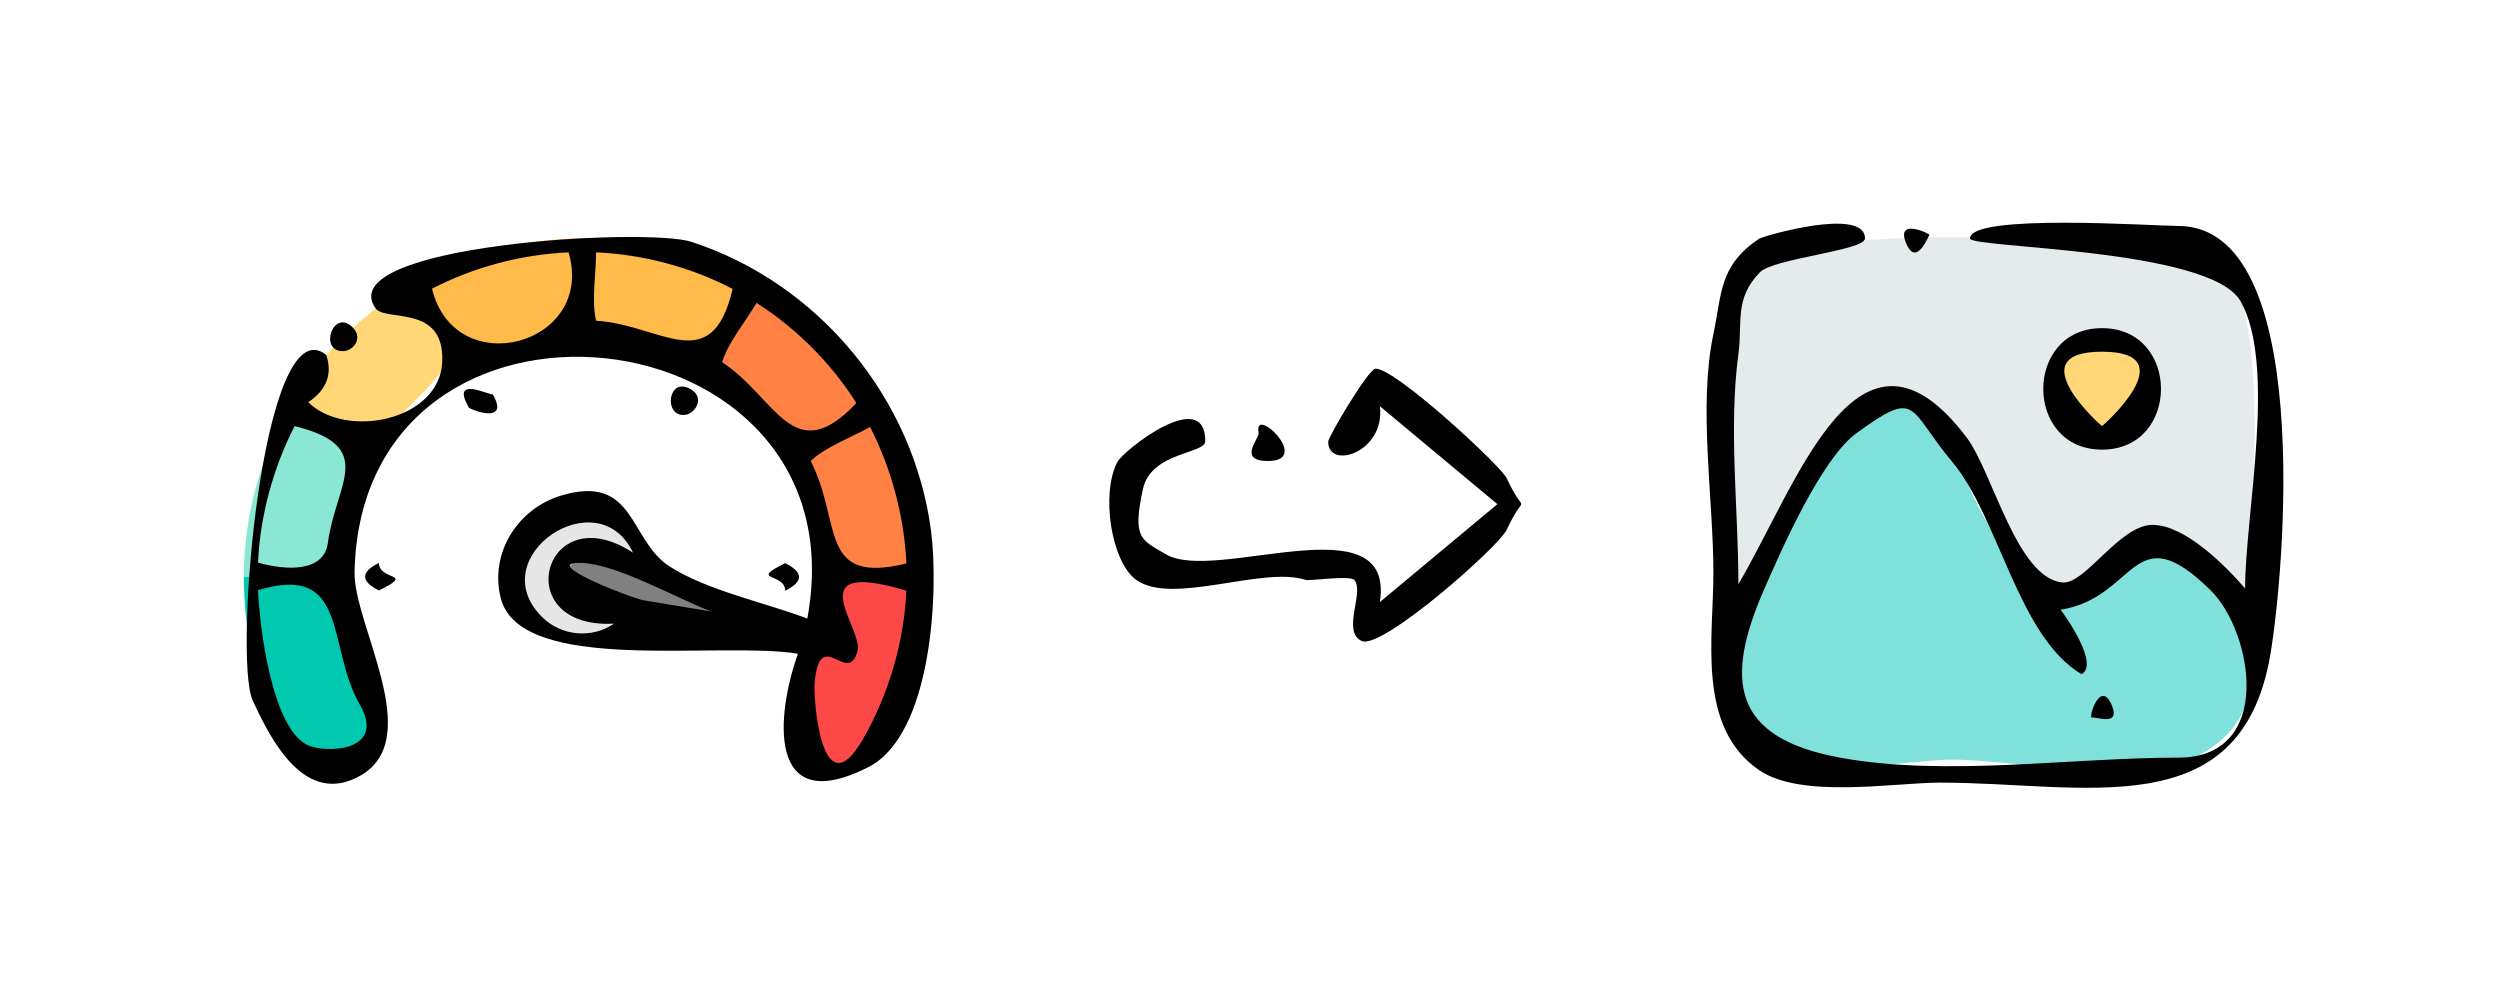 <svg version="1.1" id="Layer_1" xmlns="http://www.w3.org/2000/svg" x="0" y="0" viewBox="0 0 880.7 355.2" xml:space="preserve"><style>.st4,.st5{fill-rule:evenodd;clip-rule:evenodd;fill:#ffba4a}.st5{fill:#ff8244}.st8{fill:#e5eaed}</style><path d="M131 245.9c-21-36.4-.7-42.8-45.1-42.8 0 14.5 3.7 57.6 21 63.5 12 4 36 .1 24.1-20.7z" fill-rule="evenodd" clip-rule="evenodd" fill="#00c9af"/><path d="M290.6 203.3c0 19.6-28.2 59.7 1.1 66.6 25.5 6 32.6-51.5 32.6-66.5-11.3-.1-22.5-.1-33.7-.1z" fill-rule="evenodd" clip-rule="evenodd" fill="#fd4848"/><path d="M120.3 191.9c4.7-35.3 14.8-29.2-18.4-48.4-10.4 18-16 38.8-16 59.6 17.9 0 32 6.8 34.4-11.2z" fill-rule="evenodd" clip-rule="evenodd" fill="#8ae7d3"/><path d="M101.9 143.5c26.4 15.3 21.4 20.9 42.8-.8 20.2-20.6 15.8-16.8.8-42.8-18 10.4-33.2 25.6-43.6 43.6z" fill-rule="evenodd" clip-rule="evenodd" fill="#ffd777"/><path class="st4" d="M145.5 99.9c15.2 26.4 8.1 29 37.6 20.7 27.6-7.8 22-6.5 22-36.6-20.3 0-41.9 5.7-59.6 15.9z"/><path class="st4" d="M205.2 84c0 30.4-7.2 28.1 22.1 36.7 27.1 7.9 23 4.4 37.5-20.7-17.7-10.2-39.2-16-59.6-16z"/><path class="st5" d="M264.8 100c-15.3 26.4-21 21.4.8 42.8 20.5 20.2 16.8 15.8 42.8.9-10.5-18.1-25.6-33.3-43.6-43.7z"/><path class="st5" d="M308.3 143.7c-25.1 14.4-31.4 10.8-20.4 40.3 8.9 23.8 6.8 19.3 36.3 19.3 0-20.8-5.5-41.6-15.9-59.6z"/><path d="M202.6 212.5l94.8 15.6c-21.7-8.2-43.2-17.7-65.3-24.8-6.2-2-19-11-24.6-9.3-6.5 1.9-21.9 15.7-4.9 18.5z" fill-rule="evenodd" clip-rule="evenodd" fill="gray"/><path d="M226.1 216.3c-39.8.4-32.5-33.8 3.7-13.9-1-31.9-48.7-29.8-48.7.8 0 23.2 31.8 34.3 45 13.1z" fill-rule="evenodd" clip-rule="evenodd" fill="#e6e6e6"/><path d="M120.8 123.7c3.5 0 7.3-4.4 3.5-8.3-6.8-7-12.2 8.3-3.5 8.3z"/><path d="M328 187.1c-6.1-46.8-39.6-87.3-84.4-101.9-15.8-5.2-127.1 1.1-111.3 23.4 3.5 4.9 24.3-1.6 23.5 18.8-.8 20.8-33.9 27.4-47.2 14.3 6.5-4.4 8.6-10 6.3-16.7C92.6 107.2 82.1 231.7 89 246.7c6.5 14.2 18.6 37.8 38.2 26.4 22.7-13.3-2.7-53-2.3-71.7 2.5-112.5 179.9-93.5 159.5 16.5-14.8-5.6-35.4-9.9-48.6-18.4-14.3-9.3-12-32.8-38.2-24.9-15.2 4.6-25.2 20.2-21.2 36.1 6.9 27.2 77.1 15 104.7 19.6-7.6 21.1-11.3 58.2 24.7 40 22.7-11.4 24.9-62.4 22.2-83.2zm-201.2 61.2c8.7 15.2-8.9 17.1-17.1 14.7-14-4.1-18.4-43.7-18.8-55.1 32.3-9.8 24 19.8 35.9 40.4zm-11.3-57c-1.4 10.2-14.3 9.8-24.6 6.9.7-16.4 5.4-33.6 12.9-48.1 29.2 7.3 14.5 20.1 11.7 41.2zm75.4 26c-21.2-21.2 19.8-48.7 32.1-22.6-31.5-20.6-44.3 27-6.7 25-7.7 5.3-18.5 4.5-25.4-2.4zm36-5.8c-4.1-.6-37.6-13.6-22.1-13.2 12.3.3 34.1 12.7 45.7 17.1l-23.6-3.9zM210 113c-1.7-6.9 0-16.9 0-24.1 16.4.7 33.5 5.2 48.1 12.9-7.5 31.7-25.3 12.5-48.1 11.2zm-57.8-11.3c14.6-7.6 31.7-12.1 48.1-12.8 9.6 32.8-40.1 46-48.1 12.8zm102.2 25.9c2-6.9 8.5-14.6 12.1-20.9 14.1 9 26.2 21.1 35.2 35.3-22.4 23.6-28.2-1.9-47.3-14.4zm31.2 34.8c5.2-5 14.6-8.4 20.9-12 7.5 14.5 12.1 31.8 12.8 48.1-31.2 7.6-22.5-14.1-33.7-36.1zm18.4 98c-14.6 25.4-17.6-14.4-17-20.2 2-20 11.7 1.8 15.1-10.9 2.1-7.9-21.4-32.8 17.2-21.2-.8 18.1-6.3 36.7-15.3 52.3z"/><path d="M133.5 198.3c-6.5 3.2-6.5 6.5 0 9.7 13.1-6.4 0-3.3 0-9.7zM173.6 138.9c-.8.6-15.2-7-8.4 4.7 1.3 1.1 14.4 5.8 8.4-4.7zM240.8 146.2c3.9 0 7.9-6 2.5-9.1-7.8-4.6-9.7 9.1-2.5 9.1zM276.6 208.1c6.5-3.2 6.5-6.5 0-9.7-13.1 6.4 0 3.3 0 9.7zM479.7 225.8c7 3.3 48.4-33.3 51.1-39.2 6.8-14.8 6.8-3.3 0-18.1-2-4.4-39.8-39.3-46.3-38.6-2.6.3-16.6 24-16.6 25.7 0 10.1 20.2 3.8 18.2-12.5l41.4 34.5-41.4 34.5c5.5-35.8-57.9-6.6-75.3-16.8-8.9-5.2-11.9-5.6-8.2-22.9 2.8-13.3 22-12.4 22-17 0-19.5-28.9 3.3-31 7.4-5.8 11.1-2.2 35.1 6.7 41.5 12.7 9.1 44.6-5 59.7 0 1.3.4 15.5-1.7 17.1 0 3.7 4.3-4.6 18.1 2.6 21.5z"/><path d="M446.7 162.4c15.7 0-5.4-20.1-3.3-9.9.4 1.8-7.7 9.9 3.3 9.9z"/><path class="st8" d="M787.6 259.4c-.6.9-1.3 1.7-2.1 2.5.8-.8 1.5-1.7 2.1-2.5zM615.2 261.8zM617.3 263.7zM783 263.9c-.9.7-1.9 1.2-2.9 1.7 1-.4 2-1 2.9-1.7zM771.6 85.7c-42.3 0-86.3-4.8-125.4 0-36.1 4.4-35.4 15.9-36.7 48.9-1.2 29.9 0 60.1 0 90 12.5-21.3 23.4-45.2 38.2-64.8 18.1-24 20.8-24.2 39.6-.6 15.8 19.8 15.8 52.6 44.7 49.6 12.1-1.3 15.6-18.7 30.5-16.7 9.8 1.3 21.9 18 28.8 24.4 0-21 14.2-130.8-19.7-130.8zm-31.1 68.5c-22.3 0-22.3-34.5 0-34.5 22.4 0 22.4 34.5 0 34.5zM609.9 252c.1.3.1.5.2.8-.1-.3-.2-.5-.2-.8zM610 252.8c0 .2.1.4.2.6-.1-.2-.1-.4-.2-.6zM609.8 251.5c0 .2.1.3.1.5-.1-.2-.1-.3-.1-.5zM609.4 247.9c0 .8.1 1.6.2 2.4-.1-.9-.2-1.7-.2-2.4zM610.2 253.4c.1.2.1.5.2.7-.1-.3-.1-.5-.2-.7zM609.6 250.2v0zM609.6 250.6c0 .3.1.6.1.9 0-.3 0-.6-.1-.9zM612.1 257.8c.2.4.5.8.7 1.1-.3-.4-.5-.8-.7-1.1zM611.4 256.6c.1.3.3.5.4.8-.1-.3-.2-.6-.4-.8zM611.2 256l.3.6c-.2-.2-.2-.4-.3-.6zM611.8 257.3c.1.1.2.3.2.4 0-.1-.1-.2-.2-.4zM610.9 255.3c.1.2.2.4.3.7-.1-.2-.2-.4-.3-.7zM610.4 254.1c.1.2.1.4.2.6 0-.2-.1-.4-.2-.6zM610.6 254.7z"/><path d="M766.4 193.7c-14.1-12.9-23.7 14-34.4 15.1-21 2.2-17.9-5.8-28.6-19.8-15.8-20.7-19.1-62.4-48-42.3-25.6 17.9-68.9 100.9-29.3 120.7 13.6 6.8 47.3.2 61.7.2 20.9 0 64.3 8.9 83.7 0 35.9-16.5 19.4-51.5-5.1-73.9z" fill="#80e0dc"/><path d="M740.5 119.7c22.3 0 22.3 34.5 0 34.5s-22.3-34.5 0-34.5z" fill="#ffd777"/><path d="M740.5 158.4c27.7 0 27.7-42.8 0-42.8-27.6 0-27.6 42.8 0 42.8zm0-34.5c29.9 0 0 26.4 0 26.2 0 .2-29.9-26.2 0-26.2zM744 248.6c-4.1-10-8.6 5-7 4.2 1-.5 10.1 3.3 7-4.2zM671.5 85.7c3.6 8.7 7.9-2.8 8.2-2.9.6-.3-12.1-6.4-8.2 2.9z"/><path d="M767.3 79.6c-8.6 0-73.3-4.5-73.3 4.4 0 3.5 84.6 3.3 95.3 22.1 12.8 22.5 1.6 75.5 1.6 101.2-6.9-8-21.1-22.3-32.5-22.4-11.7-.1-23.8 21.1-31.9 20.3-16.1-1.7-24.5-38.9-33.7-51.1-38-50.1-59.4 16.1-80.4 51.7 0-26.3-3.5-55.1 0-81 1.5-11.2-1.5-19.5 7.5-28.8 4.6-5 37.1-7.7 37.1-12 0-11.3-36-.8-37.3.1-14.2 9.5-13.1 19.5-16.1 33.6-5.4 25.5 0 58 0 84.1 0 23-6 54.3 16.1 69.5 14.9 10.2 47.5 4.4 63.8 4.4 50.9 0 105.6 15.6 116.2-44.5 5.2-30 15.6-151.6-32.4-151.6zm0 187.3c-37.8 0-82.1 6.8-119.1 0-38.2-7-40.6-27.4-26.9-58.9 6.4-14.7 20.4-46.5 32.7-55.4 21.9-16 18-8.6 33.5 9.8 16.7 19.8 23.4 61.9 45.8 75.1 6.2-3.4-5.2-19.9-7.4-22.7 27-4.3 25.3-34 52.9-6.8 14.8 14.6 22.6 58.9-11.5 58.9z"/></svg>
